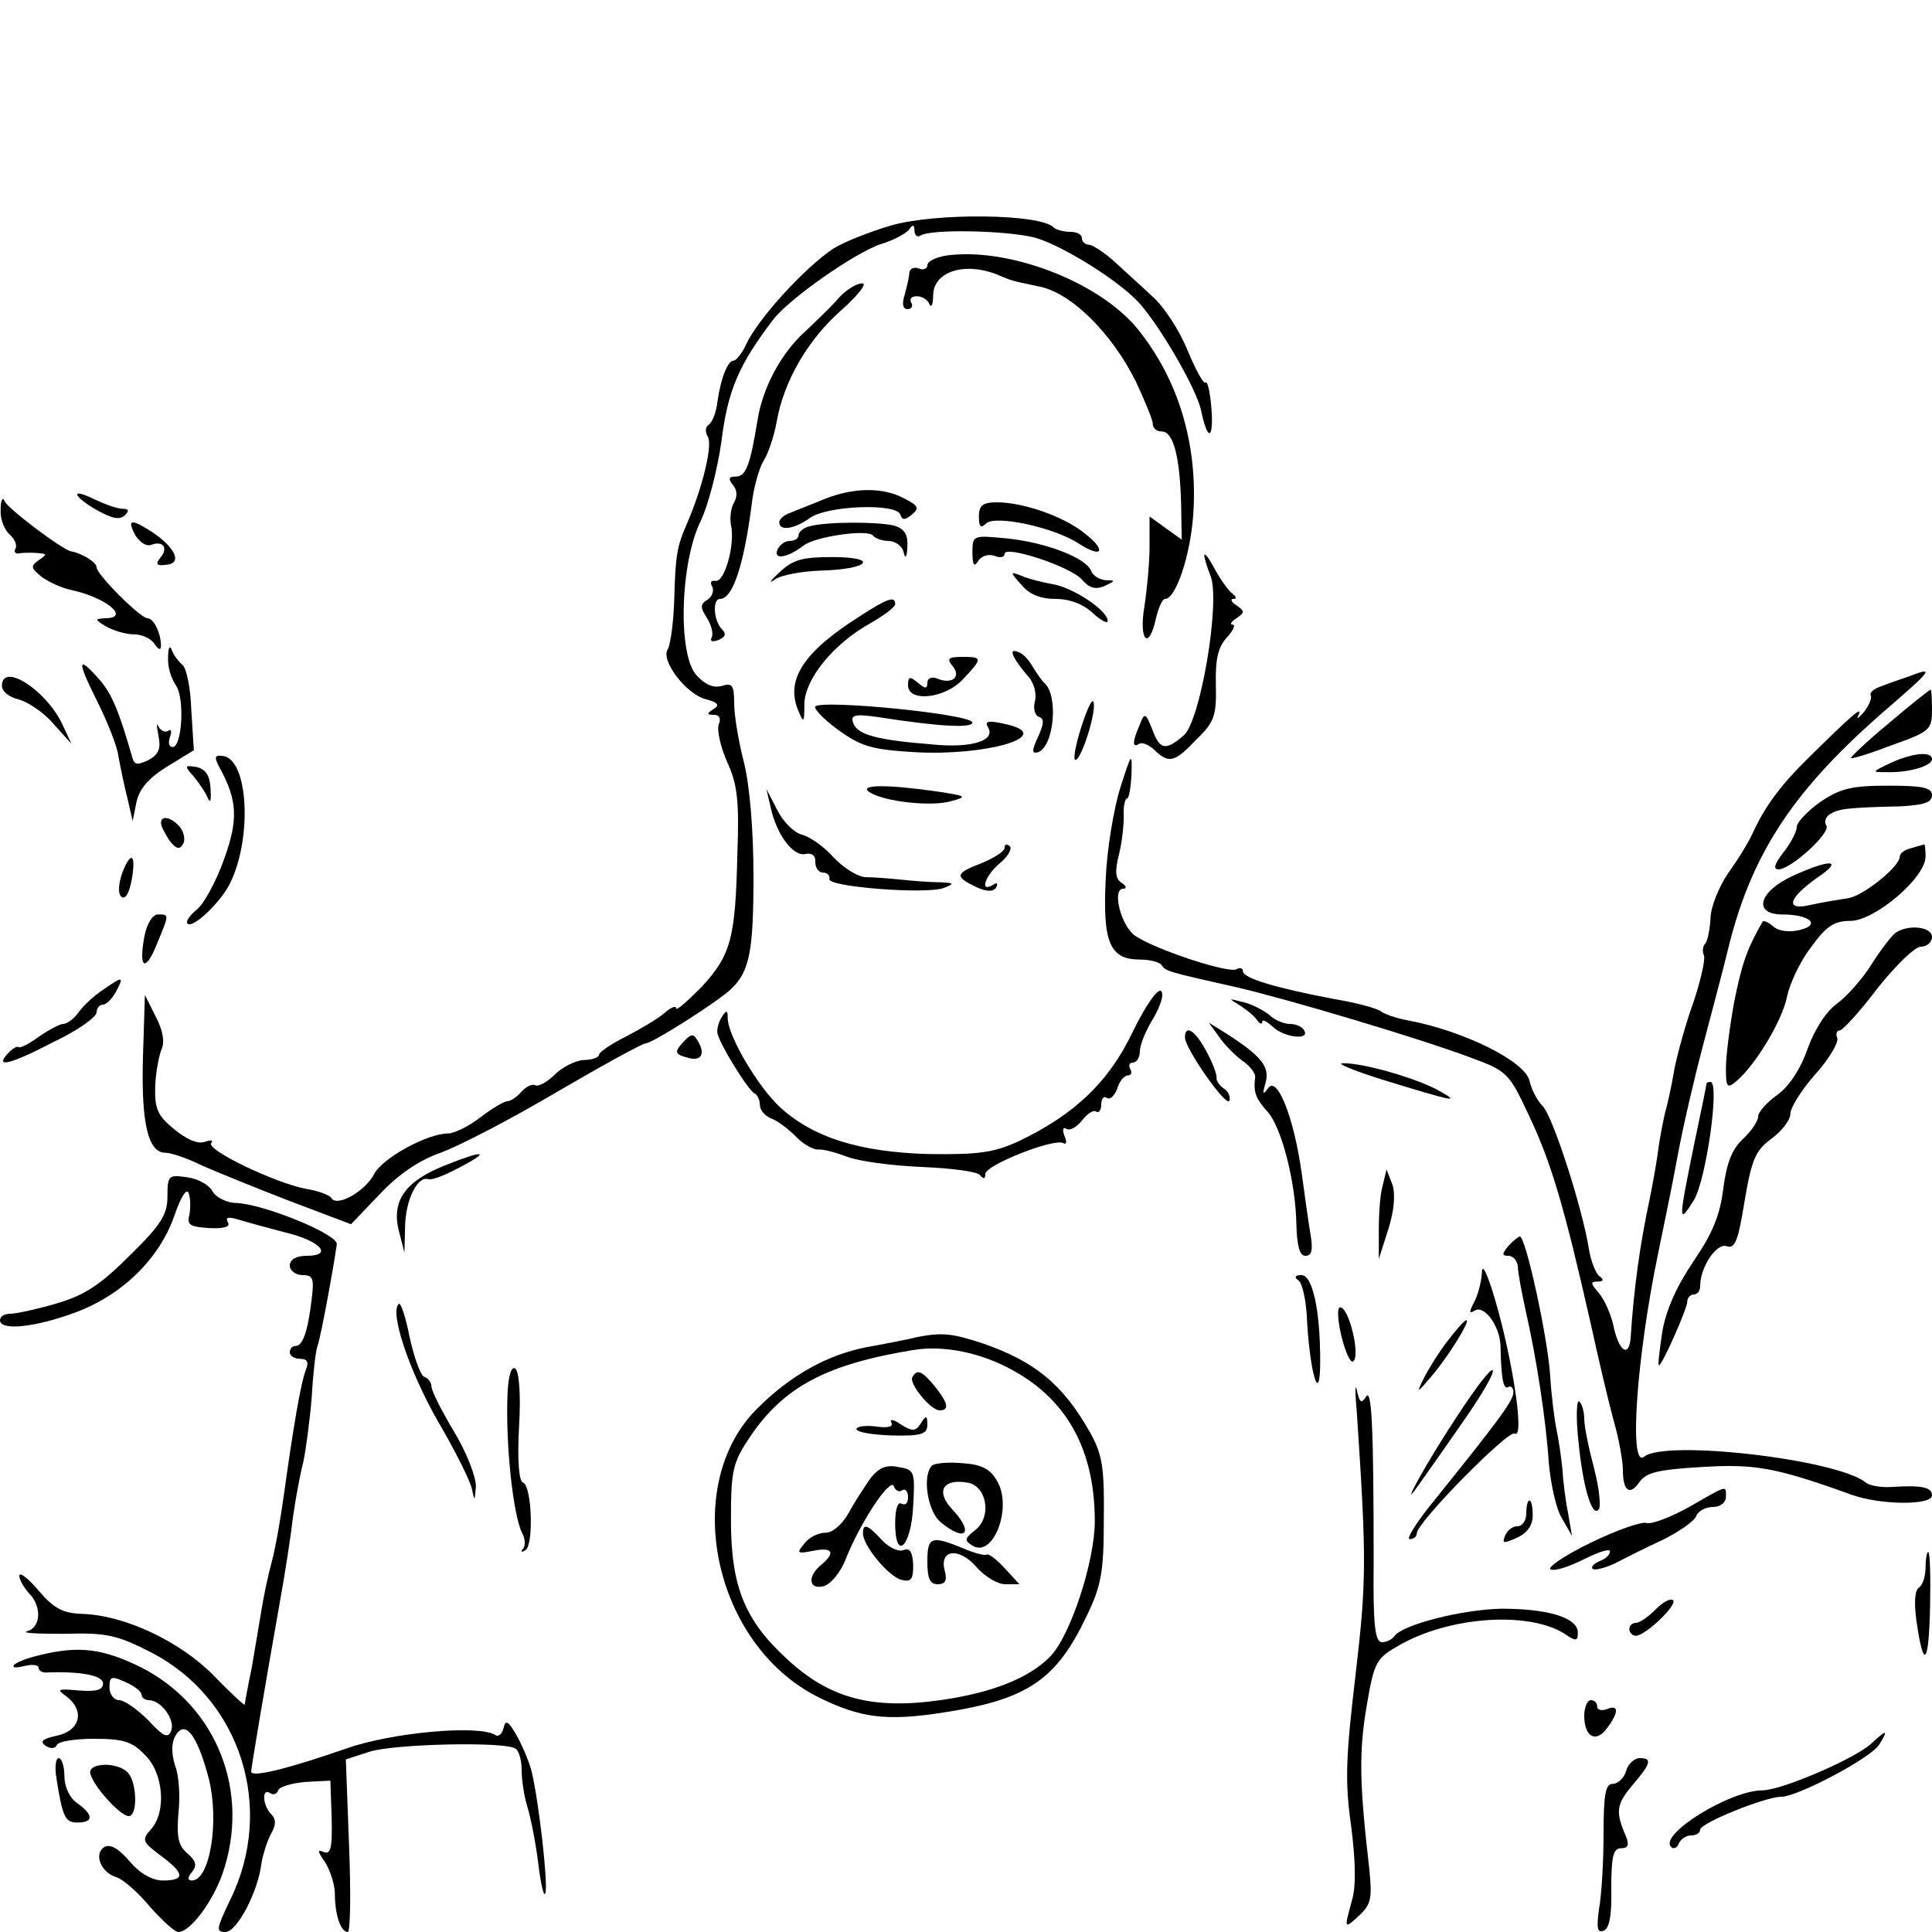 <?xml version="1.0" standalone="no"?>
<!DOCTYPE svg PUBLIC "-//W3C//DTD SVG 20010904//EN"
 "http://www.w3.org/TR/2001/REC-SVG-20010904/DTD/svg10.dtd">
<svg version="1.0" xmlns="http://www.w3.org/2000/svg"
 width="300pt" height="300pt" viewBox="0 0 300 300"
 preserveAspectRatio="xMidYMid meet">
<g transform="translate(0,300) scale(0.1,-0.1)"
fill="#000000" stroke="none">
<path d="M1384 2650 c-34 -10 -74 -26 -90 -36 -45 -30 -118 -110 -136 -150 -6
-13 -15 -24 -19 -24 -9 0 -20 -28 -25 -64 -2 -17 -8 -32 -14 -36 -5 -3 -5 -11
-1 -18 8 -13 -8 -78 -31 -132 -17 -39 -19 -50 -21 -120 -1 -36 -6 -71 -10 -78
-12 -17 29 -71 60 -78 18 -5 21 -9 11 -15 -11 -7 -11 -9 1 -9 8 0 11 -6 7 -15
-3 -9 3 -35 13 -58 16 -34 19 -61 16 -142 -3 -133 -10 -158 -56 -208 -22 -22
-39 -37 -39 -33 0 5 -8 2 -17 -6 -10 -9 -37 -25 -60 -37 -24 -12 -43 -25 -43
-29 0 -4 -11 -8 -24 -8 -13 -1 -33 -11 -45 -23 -12 -12 -26 -19 -30 -16 -5 2
-14 -2 -21 -10 -7 -8 -17 -15 -22 -15 -5 0 -24 -11 -42 -25 -18 -14 -41 -25
-50 -25 -32 0 -102 -38 -115 -63 -14 -27 -57 -51 -66 -38 -2 5 -21 12 -40 15
-48 9 -156 61 -147 71 4 5 -1 5 -10 2 -11 -4 -29 4 -48 20 -26 21 -30 32 -29
67 1 22 6 48 10 57 5 11 2 29 -9 50 l-17 34 -3 -96 c-3 -104 8 -149 35 -149 9
0 35 -9 57 -20 23 -10 84 -35 136 -55 l95 -36 44 46 c29 31 61 53 95 65 28 10
109 52 180 94 72 42 134 76 139 76 10 0 114 66 133 85 28 27 34 59 34 174 0
74 -6 142 -15 178 -8 31 -15 72 -15 91 0 28 -3 32 -19 27 -13 -4 -26 2 -39 16
-30 31 -26 175 6 240 12 25 26 80 32 122 10 81 27 120 80 190 25 33 128 105
168 118 20 6 40 17 44 23 5 8 8 7 8 -2 0 -7 4 -11 9 -8 16 11 136 8 178 -3 43
-12 136 -70 165 -105 34 -40 86 -131 93 -163 10 -49 20 -47 16 4 -2 24 -6 42
-9 39 -3 -3 -15 19 -28 50 -12 30 -37 69 -56 85 -18 17 -45 41 -60 55 -15 13
-32 24 -37 24 -6 0 -11 5 -11 10 0 6 -8 10 -18 10 -10 0 -22 3 -26 7 -21 21
-182 23 -252 3z"/>
<path d="M1468 2603 c-16 -3 -28 -9 -28 -15 0 -5 -6 -8 -13 -5 -8 3 -14 0 -15
-6 0 -7 -4 -22 -7 -34 -5 -15 -3 -23 4 -23 7 0 9 5 6 10 -3 6 0 10 9 10 8 0
17 -6 19 -12 3 -7 6 -1 6 14 1 37 50 52 101 31 21 -9 21 -9 64 -18 50 -10 113
-73 150 -148 14 -30 26 -59 26 -65 0 -7 6 -12 14 -12 18 0 28 -39 30 -111 l1
-57 -25 18 -25 18 0 -47 c0 -25 -4 -67 -8 -93 -9 -53 7 -69 18 -18 4 17 10 30
14 30 17 0 40 69 44 133 7 109 -24 210 -88 288 -61 73 -202 126 -297 112z"/>
<path d="M1303 2538 c-11 -13 -35 -36 -52 -52 -38 -34 -67 -88 -75 -140 -11
-68 -18 -86 -33 -86 -11 0 -13 -3 -5 -13 7 -8 7 -18 2 -27 -5 -8 -7 -24 -5
-35 7 -30 -10 -90 -24 -87 -7 1 -9 -2 -5 -9 3 -6 0 -15 -7 -20 -12 -7 -12 -12
-1 -29 7 -11 10 -25 7 -30 -3 -6 1 -7 10 -4 12 5 13 10 6 17 -13 13 -15 47 -3
47 20 0 37 53 49 145 3 28 12 59 19 70 7 11 16 38 20 60 11 63 48 127 100 173
26 23 41 42 33 42 -9 0 -25 -10 -36 -22z"/>
<path d="M120 2232 c0 -4 14 -15 32 -25 22 -12 34 -15 42 -7 7 7 6 10 -4 10
-8 0 -27 7 -42 14 -16 8 -28 12 -28 8z"/>
<path d="M1280 2225 c-19 -8 -43 -17 -52 -21 -10 -3 -18 -10 -18 -15 0 -14 23
-11 48 7 27 19 134 23 140 5 3 -9 7 -9 18 0 12 10 10 14 -12 25 -33 18 -79 17
-124 -1z"/>
<path d="M1 2209 c-1 -15 6 -32 14 -39 8 -7 12 -17 9 -22 -3 -5 0 -9 7 -7 8 1
21 1 29 0 13 -1 13 -2 0 -11 -13 -9 -12 -12 5 -26 11 -8 31 -17 45 -20 56 -12
93 -44 53 -44 -16 -1 -16 -2 2 -13 11 -6 30 -12 43 -12 13 0 27 -7 32 -15 6
-9 10 -10 10 -3 0 19 -11 43 -21 43 -11 0 -79 68 -79 79 0 8 -23 22 -40 25
-14 3 -99 67 -103 78 -3 7 -6 1 -6 -13z"/>
<path d="M1520 2198 c0 -16 3 -19 11 -11 14 14 106 -6 144 -31 37 -24 44 -11
9 16 -32 26 -95 48 -136 48 -22 0 -28 -5 -28 -22z"/>
<path d="M210 2169 c7 -11 17 -18 25 -15 18 7 27 -5 14 -20 -8 -10 -6 -13 9
-11 26 2 14 27 -22 51 -33 21 -39 20 -26 -5z"/>
<path d="M1258 2183 c-10 -2 -18 -9 -18 -14 0 -5 -6 -9 -14 -9 -8 0 -16 -7
-19 -14 -6 -16 16 -12 41 7 18 14 101 26 108 15 3 -4 14 -8 24 -8 10 0 21 -8
23 -17 3 -12 5 -9 6 8 1 20 -5 28 -21 33 -26 6 -104 6 -130 -1z"/>
<path d="M1510 2142 c0 -20 3 -23 9 -13 5 8 16 11 25 8 9 -4 16 -2 16 3 0 14
103 -20 120 -40 11 -13 21 -16 35 -10 17 8 18 9 2 9 -10 1 -20 7 -23 15 -8 20
-71 44 -131 50 -52 5 -53 5 -53 -22z"/>
<path d="M1210 2111 c-14 -13 -17 -18 -7 -11 9 7 42 13 72 14 75 2 91 21 17
21 -46 0 -61 -4 -82 -24z"/>
<path d="M1870 2138 c0 -4 4 -18 10 -33 15 -41 -16 -225 -42 -247 -28 -24 -37
-23 -49 10 -10 25 -12 26 -19 7 -12 -27 -12 -37 -1 -30 5 3 16 -2 24 -10 22
-21 31 -19 65 17 28 27 31 37 30 84 -1 39 3 59 17 74 10 11 14 20 9 20 -5 0
-2 5 6 10 13 9 13 11 0 20 -8 5 -10 10 -5 10 6 0 5 3 -1 8 -6 4 -18 21 -27 37
-9 17 -16 27 -17 23z"/>
<path d="M1586 2092 c12 -15 30 -22 53 -22 22 0 43 -8 58 -22 13 -12 23 -17
23 -12 0 16 -54 52 -86 57 -16 3 -37 8 -48 13 -18 7 -18 6 0 -14z"/>
<path d="M1335 2043 c-87 -55 -115 -98 -96 -145 9 -22 10 -21 10 9 1 39 45 93
102 125 21 12 39 25 39 30 0 13 -12 9 -55 -19z"/>
<path d="M261 1979 c-1 -14 5 -33 12 -43 14 -19 10 -96 -5 -96 -6 0 -7 7 -4
16 3 8 2 13 -3 9 -5 -3 -12 1 -15 7 -3 7 -3 1 0 -14 4 -20 1 -29 -15 -38 -17
-8 -22 -8 -25 2 -21 73 -32 100 -51 122 -35 40 -36 31 -5 -31 16 -32 32 -71
34 -88 3 -16 9 -46 14 -65 l8 -35 6 30 c5 21 19 37 48 55 l41 25 -4 63 c-1 35
-8 66 -14 70 -5 4 -13 14 -16 22 -3 9 -6 5 -6 -11z"/>
<path d="M1575 1979 c4 -8 15 -22 23 -31 8 -10 12 -26 9 -37 -3 -11 0 -22 6
-24 9 -3 8 -11 -1 -31 -10 -21 -10 -27 0 -24 25 9 32 90 9 108 -3 3 -11 14
-17 24 -6 11 -16 22 -24 24 -8 3 -10 0 -5 -9z"/>
<path d="M1479 1966 c14 -17 0 -29 -23 -20 -9 4 -16 1 -16 -6 0 -10 -3 -10
-15 0 -12 10 -15 10 -15 -4 0 -27 58 -21 86 10 30 32 30 34 -2 34 -22 0 -24
-3 -15 -14z"/>
<path d="M2965 1950 c-11 -4 -30 -10 -42 -15 -13 -4 -21 -11 -18 -15 2 -4 -3
-16 -11 -26 -9 -10 -12 -12 -8 -4 7 15 -11 -1 -76 -65 -46 -45 -70 -78 -89
-120 -5 -11 -21 -38 -37 -60 -15 -22 -28 -54 -28 -72 -1 -18 -5 -35 -8 -38 -4
-4 -5 -12 -2 -19 2 -6 -5 -38 -16 -71 -12 -33 -25 -80 -30 -105 -4 -25 -11
-56 -15 -70 -3 -14 -8 -38 -10 -55 -2 -16 -8 -50 -13 -75 -15 -69 -25 -140
-30 -218 -3 -32 -19 -19 -27 21 -4 17 -14 40 -23 50 -12 14 -13 17 -1 17 9 0
10 3 3 8 -6 4 -14 24 -17 44 -10 62 -56 206 -72 221 -8 8 -17 25 -20 39 -8 31
-104 78 -191 94 -16 3 -33 9 -39 13 -5 5 -39 14 -75 20 -89 17 -140 32 -140
43 0 5 -5 6 -10 3 -11 -7 -122 29 -156 51 -23 14 -38 74 -20 74 6 0 5 4 -2 9
-10 6 -11 17 -5 42 5 19 8 46 8 62 -1 15 2 27 5 27 3 0 6 17 7 38 1 35 0 33
-17 -20 -10 -31 -21 -95 -23 -142 -5 -99 6 -126 53 -126 16 0 31 -4 34 -9 6
-9 9 -10 116 -34 78 -18 283 -79 363 -109 57 -21 60 -23 92 -92 34 -72 54
-140 95 -321 12 -55 28 -123 36 -152 8 -28 14 -62 14 -75 0 -34 11 -41 26 -19
11 15 30 19 96 23 82 5 114 0 233 -43 44 -16 125 -17 125 -1 0 13 -17 16 -63
13 -16 -1 -34 2 -40 7 -44 36 -312 67 -344 40 -24 -20 -12 154 22 317 8 39 22
106 30 150 8 44 26 121 39 170 13 50 32 120 41 158 37 146 103 244 247 368 68
59 72 64 33 49z"/>
<path d="M3 1935 c0 -9 12 -18 26 -21 14 -4 39 -20 54 -38 l28 -31 -15 32
c-26 53 -93 95 -93 58z"/>
<path d="M2933 1877 c-34 -28 -60 -53 -59 -54 1 -2 30 7 64 20 59 21 62 24 62
55 0 17 -1 32 -2 31 -2 0 -31 -23 -65 -52z"/>
<path d="M1679 1871 c-9 -28 -13 -51 -9 -51 9 0 33 75 28 90 -2 6 -10 -11 -19
-39z"/>
<path d="M1266 1903 c-3 -3 13 -20 35 -36 36 -26 52 -31 120 -35 109 -6 214
24 147 42 -32 8 -40 7 -34 -3 13 -21 -25 -33 -86 -27 -87 7 -116 15 -123 33
-5 13 2 15 42 9 89 -14 143 -17 143 -8 0 13 -233 36 -244 25z"/>
<path d="M341 1808 c28 -51 29 -81 7 -142 -12 -34 -31 -69 -42 -78 -11 -9 -18
-19 -15 -22 8 -9 53 34 67 64 34 71 27 190 -11 196 -14 2 -15 -1 -6 -18z"/>
<path d="M2935 1815 c-29 -14 -29 -14 -5 -14 35 -1 70 10 70 20 0 13 -30 10
-65 -6z"/>
<path d="M301 1794 c9 -11 19 -26 22 -34 4 -8 5 -2 4 15 -1 21 -8 31 -22 34
-19 3 -19 2 -4 -15z"/>
<path d="M1350 1770 c23 -15 97 -23 127 -14 26 7 24 8 -22 15 -76 11 -123 11
-105 -1z"/>
<path d="M2827 1755 c-20 -14 -37 -32 -37 -39 0 -7 -9 -25 -21 -40 -14 -18
-16 -26 -7 -26 20 1 81 57 74 68 -4 6 -1 14 6 18 13 8 25 10 111 12 34 2 47 6
47 17 0 12 -14 15 -68 15 -56 0 -74 -4 -105 -25z"/>
<path d="M1197 1745 c9 -41 35 -76 54 -71 10 2 16 -3 15 -13 0 -8 5 -16 12
-16 6 0 11 -4 10 -10 -4 -12 149 -24 177 -14 18 7 17 8 -5 9 -14 0 -41 2 -60
4 -19 2 -45 4 -57 4 -12 1 -34 15 -49 31 -15 17 -37 32 -49 35 -12 3 -29 20
-38 38 l-17 33 7 -30z"/>
<path d="M250 1722 c0 -5 6 -16 13 -27 10 -13 16 -15 21 -6 4 6 2 18 -4 26
-13 16 -30 20 -30 7z"/>
<path d="M1560 1684 c0 -6 -16 -16 -35 -24 -42 -16 -43 -21 -10 -37 17 -8 27
-8 32 -1 3 7 1 8 -5 4 -22 -13 -12 15 11 34 12 10 19 22 15 26 -5 4 -8 3 -8
-2z"/>
<path d="M2968 1683 c-10 -2 -18 -8 -18 -13 0 -16 -59 -63 -82 -65 -13 -2 -38
-6 -56 -10 -41 -10 -36 10 11 43 40 27 20 29 -39 2 -53 -24 -63 -60 -16 -60
42 0 60 -16 27 -24 -16 -4 -33 -2 -41 5 -8 7 -15 10 -17 8 -25 -44 -32 -65
-44 -124 -7 -38 -13 -85 -13 -104 0 -29 2 -32 16 -20 30 25 72 95 79 132 4 19
20 54 37 76 24 33 36 41 61 41 38 0 117 67 117 100 0 11 -1 19 -2 19 -2 -1
-11 -3 -20 -6z"/>
<path d="M190 1645 c-6 -17 -7 -32 -2 -37 6 -6 12 4 16 23 8 42 0 50 -14 14z"/>
<path d="M224 1545 c-9 -50 2 -55 20 -10 19 46 19 45 1 45 -8 0 -17 -14 -21
-35z"/>
<path d="M2944 1552 c-6 -4 -23 -26 -37 -48 -14 -23 -39 -51 -54 -62 -17 -12
-35 -40 -46 -70 -11 -32 -29 -59 -47 -72 -17 -12 -30 -27 -30 -34 0 -7 -11
-23 -24 -35 -17 -16 -25 -38 -30 -76 -5 -41 -16 -69 -46 -113 -27 -40 -43 -76
-49 -111 -4 -28 -7 -51 -5 -51 5 0 44 88 44 99 0 6 5 11 10 11 6 0 10 6 10 13
0 29 25 67 41 62 13 -5 18 8 28 70 11 65 17 79 42 97 16 12 29 29 29 38 0 10
17 37 38 61 22 24 37 50 35 57 -3 6 -1 12 4 12 4 0 31 29 58 65 28 35 58 65
68 65 9 0 17 7 17 15 0 16 -36 20 -56 7z"/>
<path d="M160 1463 c-14 -9 -31 -25 -38 -35 -7 -10 -18 -18 -24 -18 -5 0 -22
-9 -38 -20 -15 -11 -29 -18 -31 -16 -2 2 -10 -2 -17 -10 -21 -23 4 -17 73 19
36 17 65 38 65 45 0 6 4 12 10 12 5 0 14 9 20 20 13 24 11 25 -20 3z"/>
<path d="M1759 1398 c-37 -78 -91 -129 -177 -170 -39 -18 -63 -21 -140 -20
-106 3 -178 25 -230 72 -35 32 -82 112 -82 139 0 13 -2 13 -9 2 -5 -7 -8 -19
-7 -25 2 -15 48 -90 58 -94 4 -2 8 -10 8 -18 0 -8 8 -17 18 -21 9 -3 26 -16
37 -27 11 -12 27 -21 35 -21 8 1 29 -5 45 -11 17 -7 69 -14 115 -16 47 -2 88
-7 92 -13 5 -6 8 -6 8 2 0 14 107 56 121 48 5 -3 6 2 2 11 -4 10 -2 15 3 11 6
-3 16 3 24 13 8 10 17 17 22 14 4 -3 8 2 8 11 0 9 4 14 9 10 5 -3 12 4 16 15
3 11 11 20 16 20 6 0 7 5 4 10 -3 6 -1 10 4 10 6 0 11 8 11 18 0 9 9 32 21 51
11 19 17 37 12 42 -5 5 -24 -22 -44 -63z"/>
<path d="M1925 1439 c11 -7 23 -17 27 -23 4 -6 8 -7 8 -3 0 5 7 1 16 -7 17
-17 59 -22 49 -6 -3 6 -13 10 -22 10 -9 0 -24 6 -32 14 -9 7 -27 17 -41 20
-23 6 -23 6 -5 -5z"/>
<path d="M1893 1390 c8 -12 25 -29 36 -37 12 -8 21 -20 20 -26 -3 -23 1 -33
19 -53 22 -24 44 -110 45 -175 1 -34 5 -49 14 -49 10 0 12 9 8 33 -3 17 -9 61
-14 97 -12 85 -38 151 -52 130 -8 -11 -9 -9 -4 8 7 25 -5 41 -59 76 l-29 18
16 -22z"/>
<path d="M1063 1384 c-17 -18 -16 -21 7 -27 20 -5 26 8 12 29 -5 9 -10 8 -19
-2z"/>
<path d="M1840 1389 c0 -17 65 -110 69 -98 2 6 -2 15 -9 19 -6 4 -11 11 -11
16 1 5 -6 24 -16 42 -17 32 -33 42 -33 21z"/>
<path d="M2145 1324 c114 -35 124 -37 90 -18 -33 19 -119 44 -150 43 -11 0 16
-11 60 -25z"/>
<path d="M2650 1318 c0 -2 -9 -46 -20 -98 -24 -118 -24 -122 0 -84 19 30 41
184 26 184 -3 0 -6 -1 -6 -2z"/>
<path d="M690 1190 c-60 -24 -82 -54 -71 -100 l9 -35 1 41 c1 41 19 78 36 73
6 -2 28 7 50 19 48 25 37 27 -25 2z"/>
<path d="M260 1142 c0 -28 -10 -44 -58 -91 -46 -46 -70 -62 -114 -75 -31 -9
-63 -16 -72 -16 -9 0 -16 -4 -16 -10 0 -17 55 -11 117 12 73 27 131 84 154
151 10 29 19 43 22 34 3 -8 3 -23 1 -34 -4 -15 1 -18 31 -20 23 -1 33 2 29 9
-5 8 1 9 17 4 13 -4 46 -13 73 -20 54 -13 74 -36 32 -36 -16 0 -26 -6 -26 -15
0 -8 9 -15 20 -15 16 0 18 -5 14 -37 -6 -51 -14 -73 -25 -73 -5 0 -9 -4 -9
-10 0 -5 7 -10 16 -10 11 0 14 -5 9 -17 -8 -20 -20 -92 -34 -193 -5 -36 -13
-83 -19 -105 -6 -22 -13 -56 -16 -75 -3 -19 -10 -59 -15 -89 -6 -29 -11 -56
-11 -58 0 -2 -22 18 -48 45 -52 53 -138 94 -205 96 -29 1 -43 8 -67 36 -16 19
-30 30 -30 23 0 -6 7 -18 15 -27 20 -20 19 -53 -3 -59 -9 -3 17 -4 58 -4 66 2
82 -2 135 -29 139 -72 193 -242 122 -385 -21 -44 -22 -49 -7 -49 18 0 51 63
56 107 2 12 8 32 14 44 9 15 9 24 1 32 -13 13 -15 41 -2 33 5 -4 11 -2 13 4 1
5 20 11 42 13 l39 2 2 -58 c1 -45 -1 -57 -12 -53 -11 5 -10 1 2 -16 8 -13 15
-35 15 -49 0 -32 9 -59 20 -59 4 0 5 60 2 134 l-5 134 37 12 c38 12 208 16
226 5 6 -3 10 -19 10 -34 0 -15 4 -41 9 -57 5 -16 13 -56 17 -89 4 -33 9 -53
11 -44 4 15 -10 139 -21 186 -2 11 -12 36 -22 55 -14 25 -19 29 -22 15 -2 -9
-8 -15 -13 -11 -26 16 -160 4 -231 -21 -86 -30 -148 -46 -148 -36 0 6 22 136
45 266 8 44 17 103 20 130 4 28 11 66 16 85 4 19 10 64 13 100 2 36 6 72 9 80
5 13 25 122 30 158 2 15 -112 62 -156 64 -15 0 -32 9 -37 18 -5 10 -23 20 -40
22 -28 4 -30 3 -30 -30z"/>
<path d="M2147 1159 c-4 -13 -6 -44 -6 -69 l0 -45 15 47 c9 29 11 54 6 69 l-9
23 -6 -25z"/>
<path d="M2342 1065 c-10 -12 -10 -15 0 -15 8 0 14 -8 15 -17 0 -10 6 -40 12
-68 17 -74 32 -173 36 -237 3 -32 11 -70 20 -85 l16 -28 -6 35 c-4 19 -8 51
-9 70 -2 19 -6 46 -9 60 -3 14 -8 52 -10 85 -4 60 -38 215 -47 215 -3 -1 -11
-7 -18 -15z"/>
<path d="M2301 1022 c-1 -13 -6 -33 -12 -44 -8 -15 -8 -19 1 -13 15 9 39 -24
40 -55 1 -49 4 -68 12 -64 4 3 8 -1 8 -8 0 -13 -24 -45 -123 -168 -27 -33 -44
-60 -38 -60 6 0 11 4 11 9 0 17 142 161 152 155 17 -11 -6 133 -36 226 -10 30
-15 37 -15 22z"/>
<path d="M2016 1012 c6 -4 11 -27 13 -52 4 -90 21 -148 21 -73 0 79 -12 133
-29 133 -10 0 -12 -3 -5 -8z"/>
<path d="M619 975 c-14 -13 16 -103 61 -182 27 -46 51 -94 53 -106 4 -19 4
-18 6 5 0 15 -14 52 -34 85 -19 32 -35 63 -35 70 0 6 -5 13 -11 15 -6 2 -16
30 -23 62 -6 31 -14 55 -17 51z"/>
<path d="M2083 925 c6 -24 14 -42 18 -39 12 7 -6 84 -20 84 -5 0 -4 -20 2 -45z"/>
<path d="M2248 918 c-14 -18 -30 -44 -37 -58 -12 -24 -11 -24 11 2 26 30 62
88 55 88 -3 0 -16 -15 -29 -32z"/>
<path d="M1425 924 c-11 -3 -47 -10 -80 -16 -61 -12 -118 -44 -169 -95 -120
-119 -69 -366 94 -448 66 -33 107 -38 196 -24 129 20 174 50 221 149 23 47 27
69 27 150 1 80 -2 101 -21 135 -42 75 -86 111 -167 139 -49 16 -63 17 -101 10z
m148 -52 c84 -46 127 -124 127 -234 0 -63 -38 -178 -69 -210 -33 -34 -92 -57
-171 -68 -106 -15 -172 3 -237 63 -67 61 -88 114 -88 217 0 77 3 89 29 128 53
79 120 114 256 136 46 7 103 -4 153 -32z"/>
<path d="M1417 862 c-7 -9 28 -52 42 -52 16 0 13 12 -8 38 -20 24 -27 26 -34
14z"/>
<path d="M1384 791 c4 -6 -5 -9 -24 -6 -16 2 -30 0 -30 -4 0 -5 25 -9 55 -10
46 -1 55 2 55 17 0 14 -2 15 -10 2 -8 -13 -13 -13 -31 -2 -11 8 -18 9 -15 3z"/>
<path d="M1352 705 c-9 -13 -25 -37 -34 -54 -10 -18 -25 -31 -36 -31 -11 0
-26 -7 -33 -17 -13 -15 -11 -16 14 -11 30 6 35 -3 12 -22 -22 -18 -19 -39 4
-33 11 3 27 22 35 44 23 57 69 126 74 111 2 -6 8 -10 13 -6 5 3 9 -2 9 -11 0
-9 -4 -13 -10 -10 -6 4 -10 -9 -10 -30 0 -61 25 -37 28 27 3 53 2 56 -23 60
-19 4 -30 -1 -43 -17z"/>
<path d="M1447 724 c-15 -15 -7 -70 13 -87 39 -33 54 -18 18 20 -25 27 -14 47
23 41 32 -4 40 -55 12 -75 -15 -12 -16 -15 -3 -23 32 -20 62 58 39 99 -11 20
-24 27 -55 29 -22 2 -43 0 -47 -4z"/>
<path d="M1340 619 c0 -19 39 -66 59 -72 16 -4 19 0 19 23 -1 20 -5 27 -15 23
-8 -3 -23 4 -34 16 -22 24 -29 26 -29 10z"/>
<path d="M1440 575 c0 -26 4 -35 16 -35 12 0 15 6 11 21 -9 33 22 37 49 6 13
-15 33 -27 45 -27 l22 0 -23 25 c-13 14 -25 23 -28 21 -2 -2 -19 2 -37 10 -49
20 -55 18 -55 -21z"/>
<path d="M788 833 c-3 -78 9 -187 23 -214 5 -9 5 -20 1 -24 -4 -5 -2 -6 4 -2
13 8 10 100 -4 105 -6 2 -9 33 -6 87 3 50 0 86 -6 90 -6 4 -11 -12 -12 -42z"/>
<path d="M2264 803 c-48 -72 -94 -156 -62 -110 7 10 37 52 66 94 29 41 52 79
50 85 -2 5 -26 -26 -54 -69z"/>
<path d="M2107 805 c15 -227 15 -259 -2 -405 -15 -126 -17 -166 -7 -235 7 -55
8 -95 1 -117 -12 -44 -12 -44 12 -22 18 17 20 26 15 74 -15 130 -16 179 -4
250 12 71 15 75 52 96 78 44 198 52 254 18 19 -13 22 -13 22 1 0 23 -46 37
-118 37 -61 -1 -156 -25 -167 -43 -4 -5 -12 -9 -19 -9 -11 0 -14 27 -13 123 0
213 -3 273 -12 258 -7 -11 -10 -9 -14 10 -3 13 -3 -3 0 -36z"/>
<path d="M2451 762 c7 -73 22 -121 32 -105 3 5 0 34 -8 64 -8 30 -15 64 -15
76 0 12 -4 24 -8 27 -4 2 -5 -26 -1 -62z"/>
<path d="M2623 660 c-29 -16 -58 -27 -66 -25 -7 3 -47 -11 -88 -31 -41 -20
-68 -39 -61 -41 7 -3 30 5 52 16 22 11 40 17 40 12 0 -5 -7 -12 -16 -15 -9 -4
-14 -9 -11 -12 3 -3 18 1 34 8 15 8 49 25 75 37 26 13 49 29 52 37 3 8 15 14
26 14 11 0 20 7 20 15 0 19 4 20 -57 -15z"/>
<path d="M2370 650 c0 -11 -6 -20 -14 -20 -8 0 -16 -7 -19 -15 -5 -12 -2 -12
18 -3 16 7 25 19 25 35 0 12 -2 23 -5 23 -3 0 -5 -9 -5 -20z"/>
<path d="M2990 566 c0 -14 -5 -28 -10 -31 -7 -4 -8 -25 -4 -53 11 -76 19 -67
21 23 1 47 0 85 -3 85 -2 0 -4 -11 -4 -24z"/>
<path d="M2571 501 c-12 -12 -25 -21 -31 -21 -5 0 -10 -4 -10 -10 0 -5 5 -10
10 -10 15 0 65 48 58 55 -4 4 -16 -3 -27 -14z"/>
<path d="M62 430 c-18 -4 -36 -11 -40 -15 -4 -5 3 -5 16 -2 12 3 22 2 22 -3 0
-4 6 -8 13 -7 54 2 87 -5 87 -17 0 -10 -10 -13 -37 -11 -33 3 -36 2 -20 -9 29
-22 22 -53 -14 -61 -23 -5 -28 -9 -18 -16 8 -5 15 -4 17 1 2 6 28 10 58 10 45
0 59 -4 79 -25 29 -28 34 -89 9 -116 -14 -16 -13 -19 15 -40 38 -28 39 -39 4
-39 -17 0 -36 11 -52 30 -17 20 -30 27 -39 22 -17 -11 -5 -40 19 -47 10 -3 34
-24 52 -46 19 -21 38 -39 44 -39 18 0 52 45 68 89 45 128 -8 262 -126 322 -59
29 -96 34 -157 19z m158 -62 c0 -4 5 -8 11 -8 19 0 41 -30 35 -47 -5 -13 -12
-10 -36 16 -17 17 -37 31 -45 31 -8 0 -15 9 -15 20 0 17 3 18 25 8 14 -6 25
-15 25 -20z m104 -129 c17 -67 2 -159 -26 -159 -7 0 -7 5 0 13 8 10 7 17 -7
29 -14 12 -17 25 -14 62 3 25 1 59 -5 74 -6 19 -6 35 0 46 15 27 34 3 52 -65z"/>
<path d="M2460 336 c0 -33 18 -43 35 -20 19 25 19 38 0 30 -8 -3 -15 -1 -15 4
0 6 -4 10 -10 10 -5 0 -10 -11 -10 -24z"/>
<path d="M2905 292 c-25 -23 -139 -72 -168 -72 -51 0 -162 -69 -142 -88 4 -4
10 -1 12 6 3 6 11 12 19 12 8 0 14 4 14 9 0 10 101 51 126 51 25 0 139 60 152
81 15 24 12 24 -13 1z"/>
<path d="M87 243 c10 -65 14 -73 33 -73 26 0 25 12 0 30 -12 8 -20 26 -20 42
0 15 -4 28 -9 28 -4 0 -6 -12 -4 -27z"/>
<path d="M2525 250 c-3 -11 -13 -20 -21 -20 -11 0 -14 -17 -14 -77 0 -43 -3
-95 -7 -117 -4 -29 -3 -38 7 -34 9 3 13 24 12 66 0 49 3 62 15 62 11 0 13 5 8
18 -17 39 -15 50 9 79 30 35 32 43 12 43 -8 0 -18 -9 -21 -20z"/>
<path d="M140 248 c1 -17 46 -68 60 -68 14 0 13 53 -2 68 -16 16 -58 15 -58 0z"/>
</g>
</svg>
